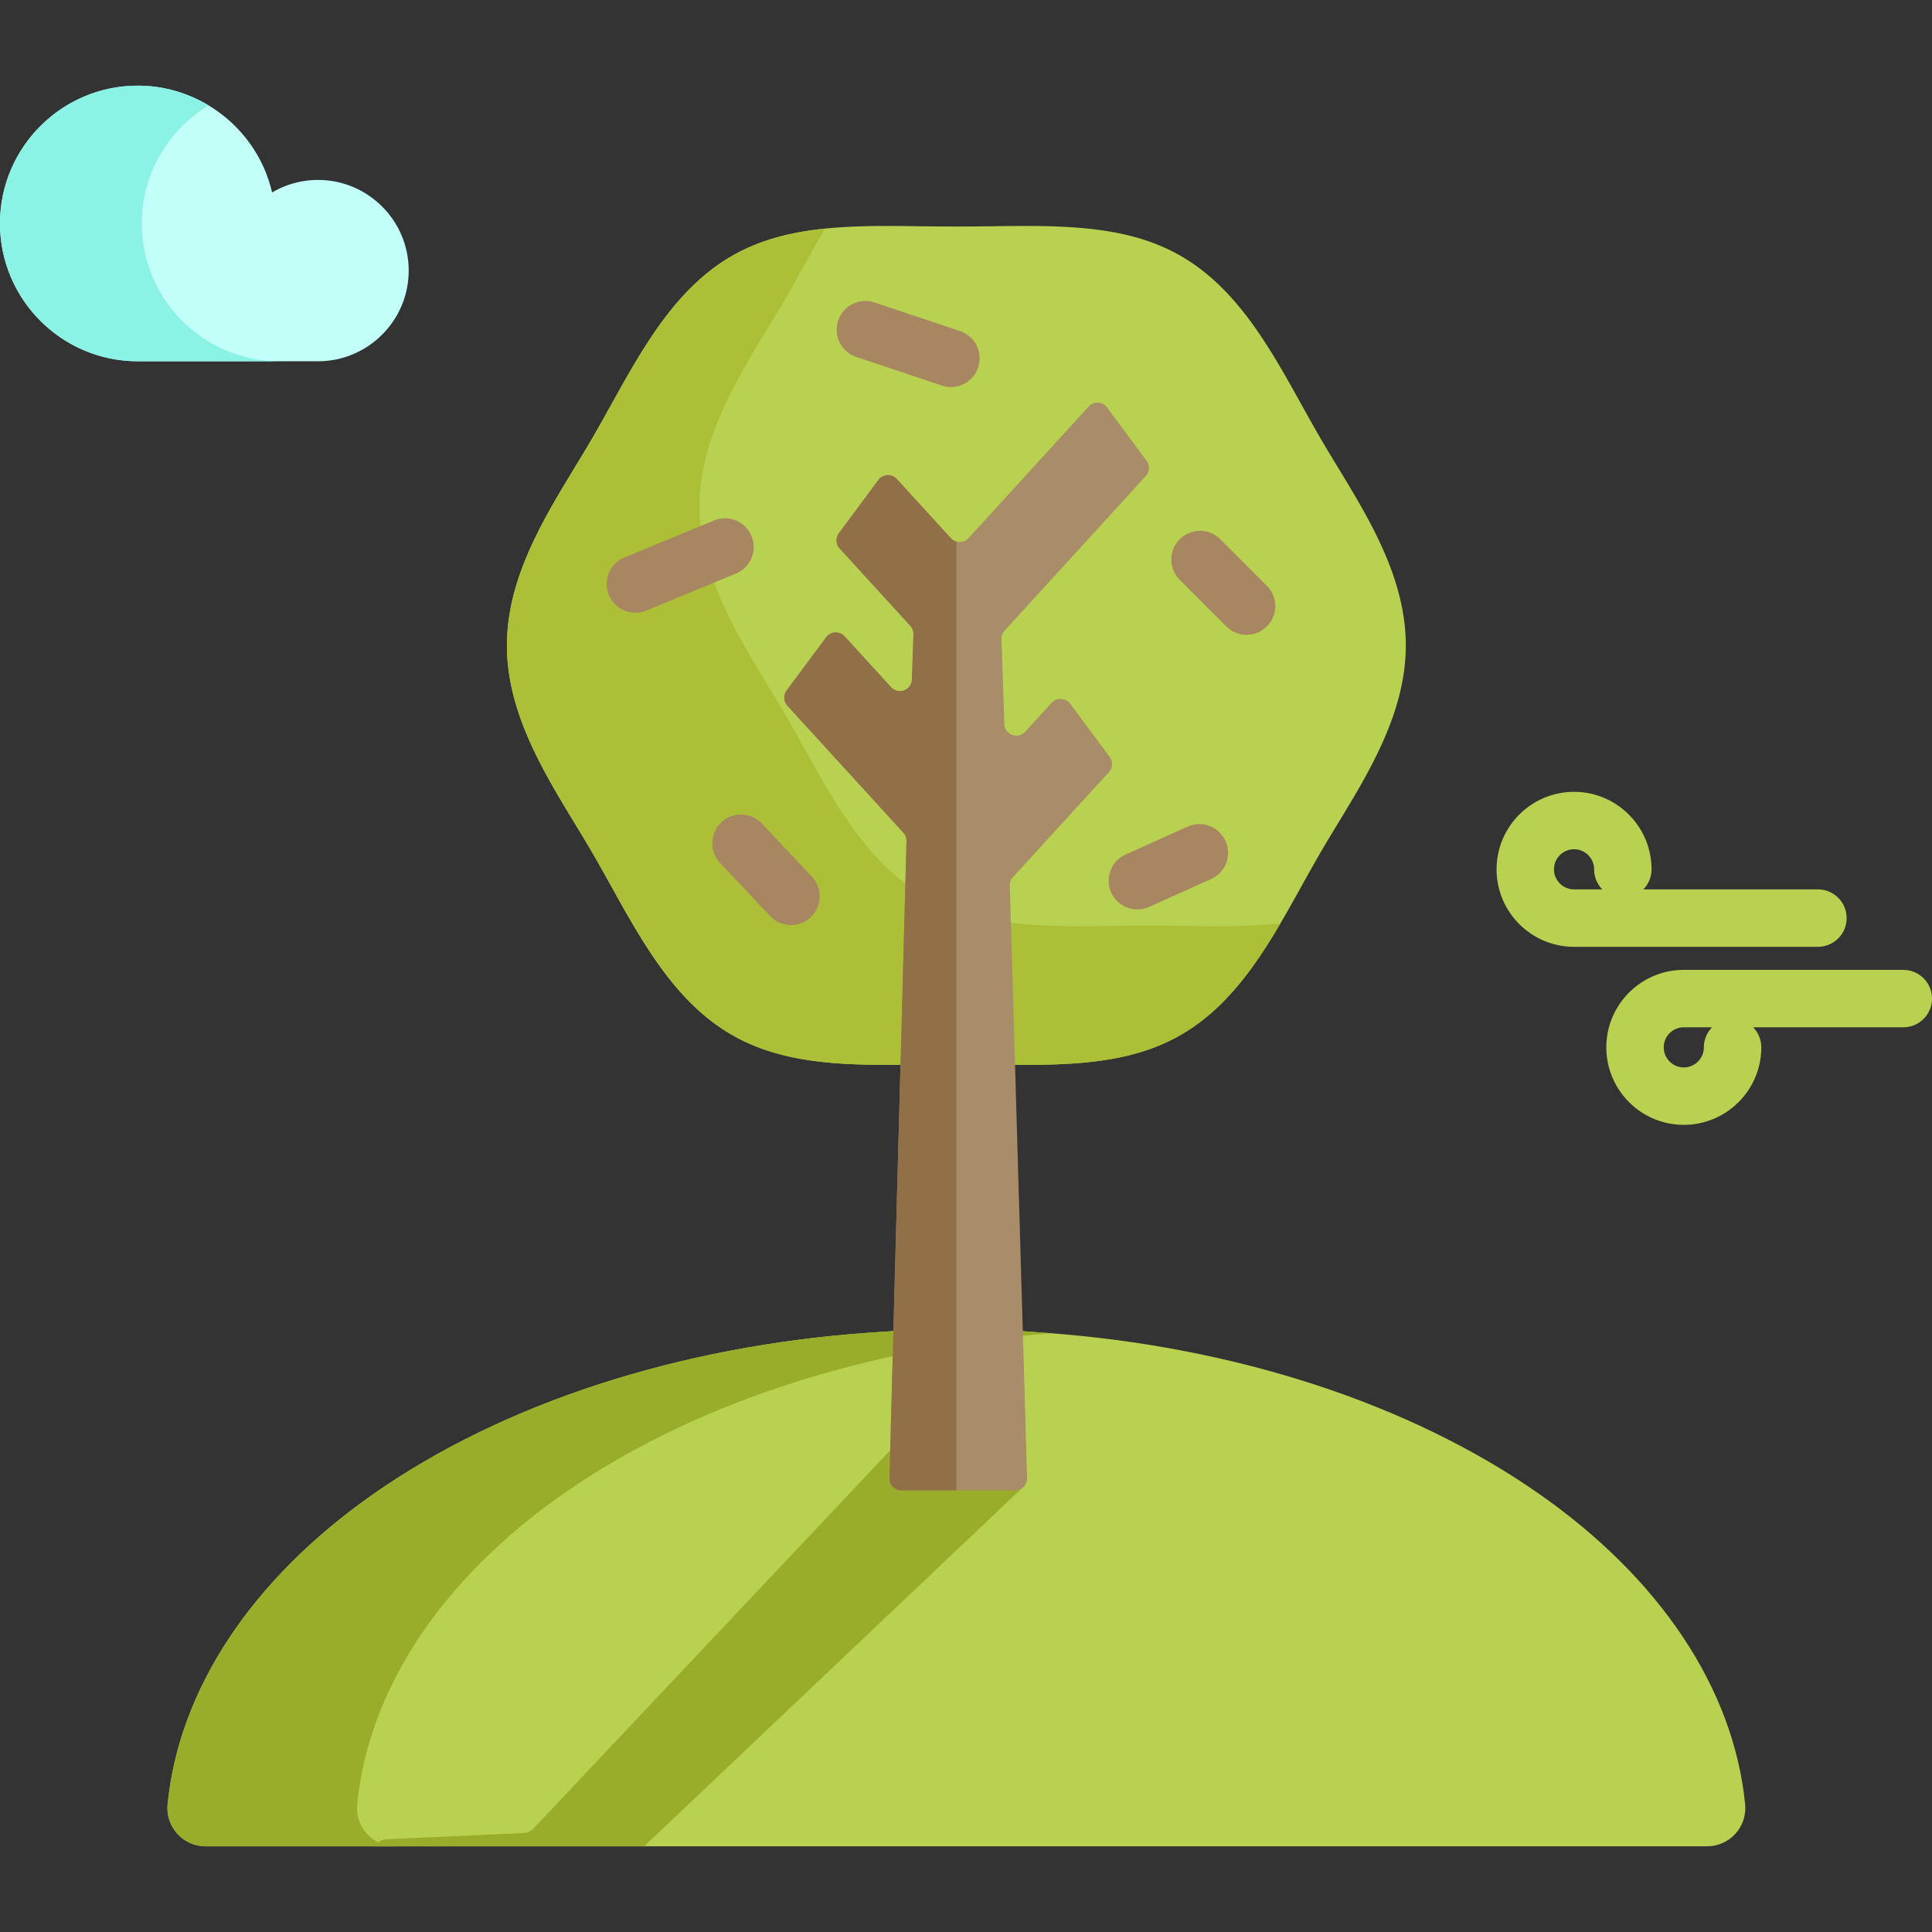 <svg xmlns="http://www.w3.org/2000/svg" viewBox="0 0 512 512"><rect x="0" y="0" width="512" height="512" fill="#333333" stroke="none"/><path d="M235.139 282.207c-16.469 0-29.787-1.36-41.258-7.999-14.795-8.559-23.501-24.235-31.921-39.394l-.055-.099c-1.5-2.702-3.053-5.496-4.6-8.169-1.607-2.776-3.335-5.619-5.006-8.369-8.419-13.854-17.962-29.555-17.962-47.133 0-17.579 9.542-33.28 17.961-47.133 1.68-2.764 3.407-5.607 5.005-8.368 1.573-2.719 3.139-5.539 4.654-8.266 8.42-15.161 17.127-30.838 31.923-39.4 11.472-6.637 24.791-7.997 41.261-7.997 3.028 0 6.103.043 9.208.086a657.35 657.35 0 0 0 18.193 0 665.36 665.36 0 0 1 9.187-.085c16.483 0 29.811 1.36 41.281 7.996 14.797 8.561 23.504 24.238 31.925 39.402 1.515 2.728 3.083 5.549 4.653 8.263 1.584 2.738 3.297 5.558 4.954 8.285 8.47 13.936 18.012 29.638 18.012 47.217 0 17.577-9.542 33.279-17.96 47.132-1.683 2.768-3.409 5.609-5.006 8.369-1.573 2.719-3.139 5.539-4.654 8.266-8.42 15.161-17.127 30.838-31.923 39.4-11.473 6.637-24.791 7.997-41.261 7.997-3.028 0-6.103-.043-9.208-.086a658.737 658.737 0 0 0-9.096-.083c-3.023 0-6.061.042-9.096.083-3.105.044-6.178.086-9.208.086l-.003-.001z" fill="#b8d150"/><path d="M322.793 245.447c-3.028 0-6.103-.043-9.208-.086-3.036-.042-6.074-.083-9.096-.083s-6.061.042-9.096.083c-3.105.044-6.178.086-9.208.086h-.004c-16.469 0-29.787-1.36-41.258-7.999-14.795-8.559-23.501-24.235-31.921-39.394l-.055-.099c-1.5-2.702-3.053-5.496-4.6-8.169-1.607-2.776-3.335-5.619-5.006-8.369-8.419-13.854-17.962-29.555-17.962-47.133 0-17.579 9.542-33.28 17.961-47.133 1.68-2.764 3.407-5.607 5.005-8.368 1.573-2.719 3.139-5.539 4.654-8.266 1.84-3.313 3.698-6.647 5.625-9.929-9.238.946-17.375 3.026-24.745 7.289-14.796 8.561-23.503 24.238-31.923 39.4-1.514 2.727-3.081 5.547-4.654 8.266-1.598 2.761-3.325 5.604-5.005 8.368-8.419 13.853-17.961 29.553-17.961 47.133 0 17.577 9.542 33.279 17.962 47.133 1.671 2.75 3.399 5.593 5.006 8.369 1.547 2.674 3.099 5.467 4.6 8.169l.055.099c8.42 15.159 17.126 30.835 31.921 39.394 11.471 6.639 24.789 7.999 41.258 7.999h.004c3.029 0 6.103-.043 9.208-.086 3.036-.042 6.074-.083 9.096-.083 3.023 0 6.061.042 9.096.083 3.105.044 6.18.086 9.208.086 16.469 0 29.788-1.36 41.261-7.997 11.563-6.691 19.403-17.73 26.297-29.47-5.143.527-10.624.707-16.515.707z" fill="#acbf37"/><path d="M462.48 478.15c-3.035-30.594-22.474-59.843-54.739-82.359-34.164-23.842-80.535-38.96-130.573-42.571l-11.197-.808-24.131-.031-11.138.77c-50.604 3.499-97.439 18.724-131.88 42.873-32.059 22.479-51.382 51.645-54.409 82.128-.592 5.969 4.096 11.145 10.094 11.145h397.878c5.999-.002 10.687-5.178 10.095-11.147z" fill="#b8d150"/><g fill="#9aad2a"><path d="M94.657 478.149c3.026-30.483 22.349-59.65 54.409-82.128 33.901-23.77 79.813-38.884 129.505-42.69-.468-.035-.933-.078-1.402-.112l-11.197-.808-24.131-.031-11.138.77c-50.604 3.499-97.439 18.724-131.88 42.873-32.059 22.479-51.382 51.645-54.409 82.128-.592 5.969 4.096 11.145 10.094 11.145h50.242c-5.998-.001-10.686-5.177-10.093-11.147z"/><path d="M270.785 389.509l-17.925-17.925a3.47 3.47 0 0 0-4.977.072L141.275 484.674a3.466 3.466 0 0 1-2.366 1.084l-36.463 1.654c-1.27.057-2.368.8-2.924 1.882h71.171l100.026-94.813a3.47 3.47 0 0 0 .066-4.972z"/></g><path d="M235.714 391.695l4.517-168.793a3.184 3.184 0 0 0-.831-2.231l-30.729-33.647a3.183 3.183 0 0 1-.206-4.041l10.462-14.099a3.182 3.182 0 0 1 4.904-.25l12.305 13.473c1.923 2.106 5.433.812 5.529-2.038l.405-11.968a3.18 3.18 0 0 0-.831-2.253l-18.724-20.505a3.183 3.183 0 0 1-.206-4.041l10.462-14.098a3.182 3.182 0 0 1 4.904-.25l14.293 15.651a3.18 3.18 0 0 0 4.698 0l31.83-34.854a3.18 3.18 0 0 1 4.904.251l10.46 14.101a3.181 3.181 0 0 1-.206 4.041l-37.417 40.972a3.184 3.184 0 0 0-.831 2.253l.762 22.506c.096 2.85 3.606 4.144 5.529 2.038l7.006-7.671a3.181 3.181 0 0 1 4.904.25l10.465 14.096a3.181 3.181 0 0 1-.205 4.042l-25.427 27.842a3.183 3.183 0 0 0-.831 2.239l4.581 156.977a3.181 3.181 0 0 1-3.18 3.274h-30.116a3.182 3.182 0 0 1-3.18-3.267z" fill="#a88d68"/><path d="M330.36 168.229a7.583 7.583 0 0 1-5.379-2.227l-12.405-12.405a7.608 7.608 0 0 1 10.758-10.759l12.405 12.405a7.608 7.608 0 0 1-5.379 12.986zm-161.976-5.847a7.609 7.609 0 0 1-7.034-4.706 7.607 7.607 0 0 1 4.127-9.935l23.746-9.806a7.605 7.605 0 0 1 9.935 4.127 7.607 7.607 0 0 1-4.127 9.935l-23.746 9.806a7.55 7.55 0 0 1-2.901.579zm83.619-59.82a7.588 7.588 0 0 1-2.413-.395l-22.746-7.603a7.608 7.608 0 0 1 4.824-14.43l22.746 7.603a7.608 7.608 0 0 1-2.411 14.825zm49.417 138.447a7.608 7.608 0 0 1-3.126-14.547l16.541-7.443a7.609 7.609 0 0 1 6.243 13.876l-16.541 7.443a7.601 7.601 0 0 1-3.117.671zm-91.804 4.133a7.586 7.586 0 0 1-5.541-2.393l-13.233-14.06a7.608 7.608 0 0 1 11.08-10.429l13.233 14.06a7.608 7.608 0 0 1-5.539 12.822z" fill="#a88662"/><path d="M446.226 298.094c-11.322 0-20.533-9.211-20.533-20.533s9.211-20.533 20.533-20.533h58.167c4.201 0 7.607 3.405 7.607 7.607s-3.406 7.607-7.607 7.607h-39.801a7.583 7.583 0 0 1 2.168 5.318c0 11.323-9.212 20.534-20.534 20.534zm0-25.851c-2.932 0-5.318 2.387-5.318 5.318s2.386 5.318 5.318 5.318a5.325 5.325 0 0 0 5.319-5.318c0-2.07.827-3.947 2.168-5.318h-7.487zm35.546-21.329h-64.63c-11.322 0-20.533-9.211-20.533-20.533s9.211-20.533 20.533-20.533c11.322 0 20.533 9.211 20.533 20.533 0 2.07-.827 3.947-2.168 5.318h46.264c4.201 0 7.607 3.405 7.607 7.607s-3.405 7.608-7.606 7.608zm-64.63-25.851a5.325 5.325 0 0 0-5.318 5.318 5.325 5.325 0 0 0 5.318 5.318h7.486a7.583 7.583 0 0 1-2.168-5.318 5.323 5.323 0 0 0-5.318-5.318z" fill="#b8d150"/><path d="M253.447 143.506a3.138 3.138 0 0 1-1.478-.899l-14.293-15.651a3.181 3.181 0 0 0-4.904.25l-10.462 14.098a3.179 3.179 0 0 0 .206 4.041l18.724 20.505c.561.614.858 1.422.831 2.253l-.405 11.968c-.096 2.85-3.606 4.144-5.529 2.038l-12.305-13.473a3.181 3.181 0 0 0-4.904.25l-10.462 14.099a3.179 3.179 0 0 0 .206 4.041l30.729 33.646c.555.609.853 1.408.831 2.231l-4.517 168.793a3.182 3.182 0 0 0 3.181 3.267h14.552V143.506h-.001z" fill="#916f47"/><path d="M108.305 71.712c0 13.247-10.777 24.023-24.023 24.023H36.516C16.38 95.736 0 79.355 0 59.22s16.38-36.516 36.516-36.516c16.954 0 31.805 11.861 35.586 28.305a23.953 23.953 0 0 1 12.181-3.319c13.246 0 24.022 10.776 24.022 24.022z" fill="#c3fff9"/><path d="M37.577 59.22c0-13.257 7.102-24.884 17.701-31.283-5.535-3.33-11.979-5.233-18.762-5.233C16.38 22.704 0 39.085 0 59.22s16.38 36.516 36.516 36.516h37.577c-20.136 0-36.516-16.381-36.516-36.516z" fill="#8bf2e6"/></svg>